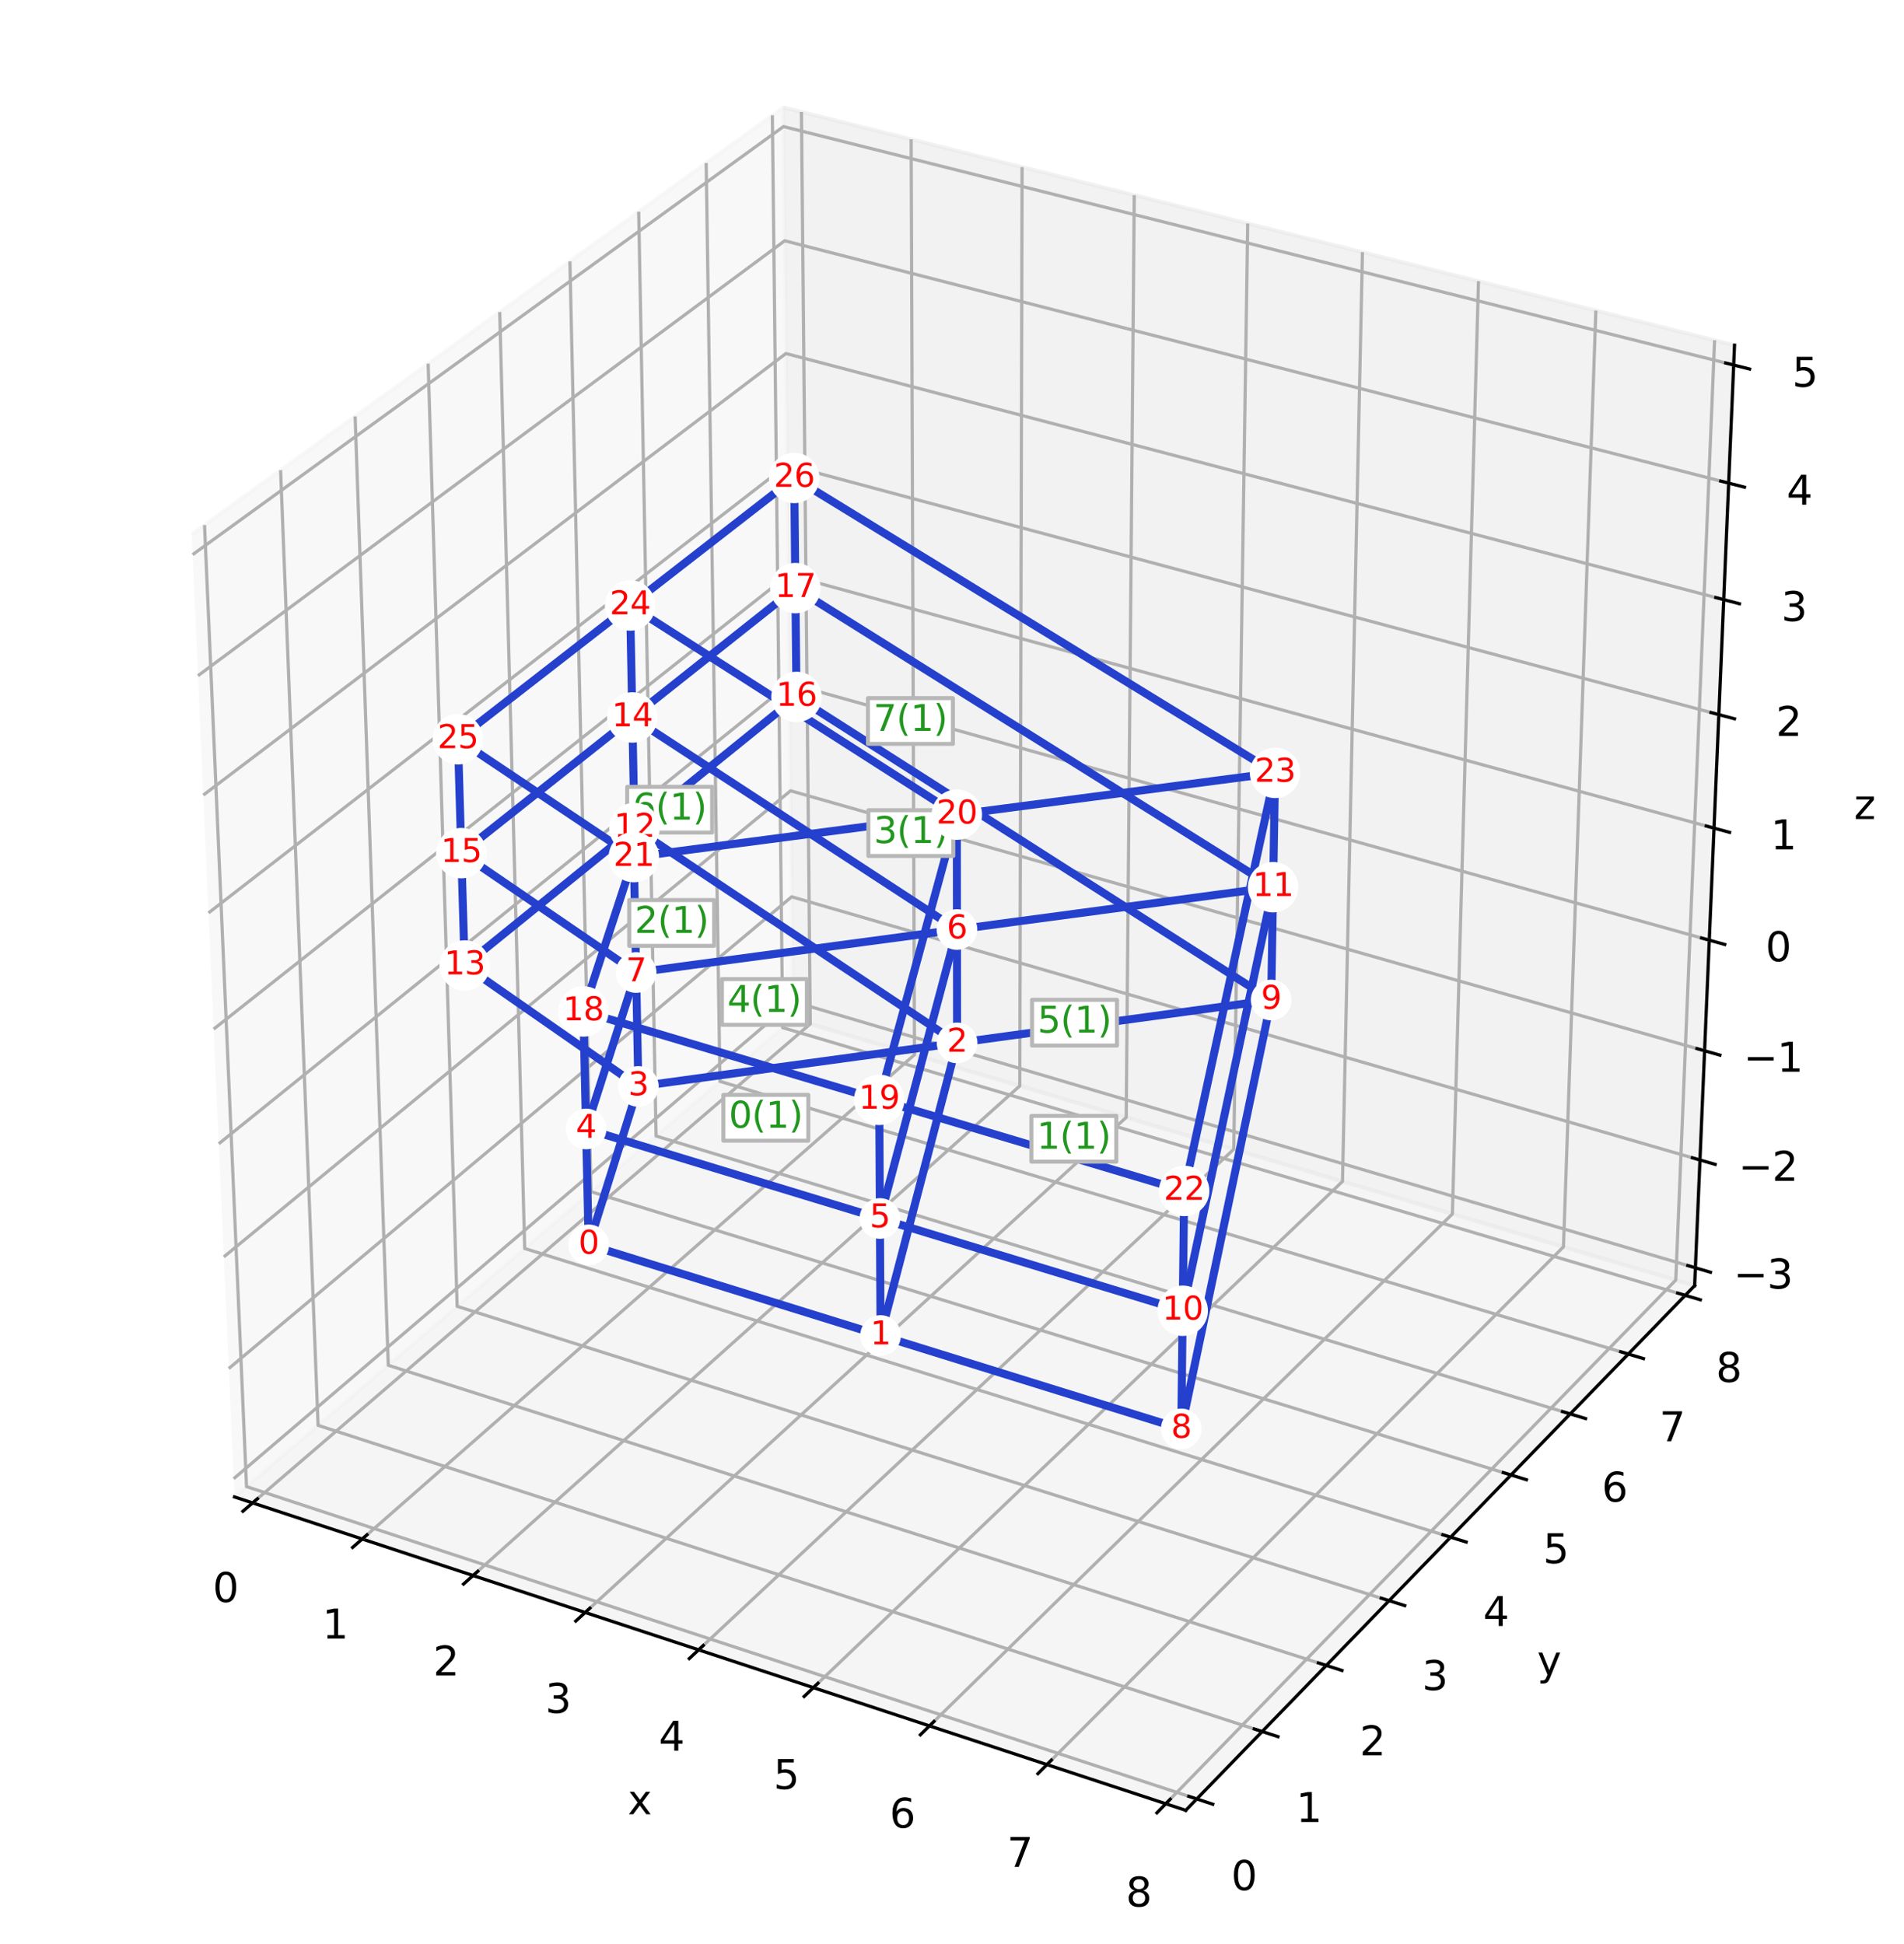 <?xml version="1.0" encoding="utf-8" standalone="no"?>
<!DOCTYPE svg PUBLIC "-//W3C//DTD SVG 1.1//EN"
  "http://www.w3.org/Graphics/SVG/1.1/DTD/svg11.dtd">
<svg xmlns:xlink="http://www.w3.org/1999/xlink" width="474.68pt" height="484.681pt" viewBox="0 0 474.68 484.681" xmlns="http://www.w3.org/2000/svg" version="1.1">
 <defs>
  <style type="text/css">*{stroke-linejoin: round; stroke-linecap: butt}</style>
 </defs>
 <g id="figure_1">
  <g id="patch_1">
   <path d="M 0 484.681 
L 474.68 484.681 
L 474.68 0 
L 0 0 
z
" style="fill: #ffffff"/>
  </g>
  <g id="patch_2">
   <path d="M 7.2 467.474 
L 467.474 467.474 
L 467.474 7.2 
L 7.2 7.2 
z
" style="fill: #ffffff"/>
  </g>
  <g id="pane3d_1">
   <g id="patch_3">
    <path d="M 58.453 373.267 
L 197.705 254.043 
L 195.273 26.779 
L 47.791 133.234 
" style="fill: #f2f2f2; opacity: 0.5; stroke: #f2f2f2; stroke-linejoin: miter"/>
   </g>
  </g>
  <g id="pane3d_2">
   <g id="patch_4">
    <path d="M 197.705 254.043 
L 422.482 320.58 
L 432.426 86.075 
L 195.273 26.779 
" style="fill: #e6e6e6; opacity: 0.5; stroke: #e6e6e6; stroke-linejoin: miter"/>
   </g>
  </g>
  <g id="pane3d_3">
   <g id="patch_5">
    <path d="M 58.453 373.267 
L 295.611 451.411 
L 422.482 320.58 
L 197.705 254.043 
" style="fill: #ececec; opacity: 0.5; stroke: #ececec; stroke-linejoin: miter"/>
   </g>
  </g>
  <g id="axis3d_1">
   <g id="line2d_1">
    <path d="M 58.453 373.267 
L 295.611 451.411 
" style="fill: none; stroke: #000000; stroke-width: 0.8; stroke-linecap: square"/>
   </g>
   <g id="text_1">
    <!-- x -->
    <g transform="translate(156.491 452.391)scale(0.1 -0.1)">
     <defs>
      <path id="DejaVuSans-78" d="M 3513 3500 
L 2247 1797 
L 3578 0 
L 2900 0 
L 1881 1375 
L 863 0 
L 184 0 
L 1544 1831 
L 300 3500 
L 978 3500 
L 1906 2253 
L 2834 3500 
L 3513 3500 
z
" transform="scale(0.016)"/>
     </defs>
     <use xlink:href="#DejaVuSans-78"/>
    </g>
   </g>
   <g id="Line3DCollection_1">
    <path d="M 62.977 374.758 
L 202.008 255.317 
L 199.803 27.911 
" style="fill: none; stroke: #b0b0b0; stroke-width: 0.8"/>
    <path d="M 90.3 383.761 
L 227.986 263.007 
L 227.155 34.75 
" style="fill: none; stroke: #b0b0b0; stroke-width: 0.8"/>
    <path d="M 117.935 392.867 
L 254.239 270.778 
L 254.813 41.666 
" style="fill: none; stroke: #b0b0b0; stroke-width: 0.8"/>
    <path d="M 145.889 402.077 
L 280.772 278.632 
L 282.78 48.659 
" style="fill: none; stroke: #b0b0b0; stroke-width: 0.8"/>
    <path d="M 174.168 411.395 
L 307.588 286.57 
L 311.063 55.73 
" style="fill: none; stroke: #b0b0b0; stroke-width: 0.8"/>
    <path d="M 202.776 420.822 
L 334.693 294.593 
L 339.667 62.882 
" style="fill: none; stroke: #b0b0b0; stroke-width: 0.8"/>
    <path d="M 231.72 430.358 
L 362.091 302.703 
L 368.597 70.116 
" style="fill: none; stroke: #b0b0b0; stroke-width: 0.8"/>
    <path d="M 261.005 440.008 
L 389.787 310.902 
L 397.859 77.433 
" style="fill: none; stroke: #b0b0b0; stroke-width: 0.8"/>
    <path d="M 290.637 449.772 
L 417.786 319.19 
L 427.459 84.834 
" style="fill: none; stroke: #b0b0b0; stroke-width: 0.8"/>
   </g>
   <g id="xtick_1">
    <g id="line2d_2">
     <path d="M 64.179 373.725 
L 60.567 376.828 
" style="fill: none; stroke: #000000; stroke-width: 0.8; stroke-linecap: square"/>
    </g>
    <g id="text_2">
     <!-- 0 -->
     <g transform="translate(53.044 399.471)scale(0.1 -0.1)">
      <defs>
       <path id="DejaVuSans-30" d="M 2034 4250 
Q 1547 4250 1301 3770 
Q 1056 3291 1056 2328 
Q 1056 1369 1301 889 
Q 1547 409 2034 409 
Q 2525 409 2770 889 
Q 3016 1369 3016 2328 
Q 3016 3291 2770 3770 
Q 2525 4250 2034 4250 
z
M 2034 4750 
Q 2819 4750 3233 4129 
Q 3647 3509 3647 2328 
Q 3647 1150 3233 529 
Q 2819 -91 2034 -91 
Q 1250 -91 836 529 
Q 422 1150 422 2328 
Q 422 3509 836 4129 
Q 1250 4750 2034 4750 
z
" transform="scale(0.016)"/>
      </defs>
      <use xlink:href="#DejaVuSans-30"/>
     </g>
    </g>
   </g>
   <g id="xtick_2">
    <g id="line2d_3">
     <path d="M 91.491 382.716 
L 87.912 385.854 
" style="fill: none; stroke: #000000; stroke-width: 0.8; stroke-linecap: square"/>
    </g>
    <g id="text_3">
     <!-- 1 -->
     <g transform="translate(80.364 408.583)scale(0.1 -0.1)">
      <defs>
       <path id="DejaVuSans-31" d="M 794 531 
L 1825 531 
L 1825 4091 
L 703 3866 
L 703 4441 
L 1819 4666 
L 2450 4666 
L 2450 531 
L 3481 531 
L 3481 0 
L 794 0 
L 794 531 
z
" transform="scale(0.016)"/>
      </defs>
      <use xlink:href="#DejaVuSans-31"/>
     </g>
    </g>
   </g>
   <g id="xtick_3">
    <g id="line2d_4">
     <path d="M 119.115 391.81 
L 115.571 394.984 
" style="fill: none; stroke: #000000; stroke-width: 0.8; stroke-linecap: square"/>
    </g>
    <g id="text_4">
     <!-- 2 -->
     <g transform="translate(107.998 417.8)scale(0.1 -0.1)">
      <defs>
       <path id="DejaVuSans-32" d="M 1228 531 
L 3431 531 
L 3431 0 
L 469 0 
L 469 531 
Q 828 903 1448 1529 
Q 2069 2156 2228 2338 
Q 2531 2678 2651 2914 
Q 2772 3150 2772 3378 
Q 2772 3750 2511 3984 
Q 2250 4219 1831 4219 
Q 1534 4219 1204 4116 
Q 875 4013 500 3803 
L 500 4441 
Q 881 4594 1212 4672 
Q 1544 4750 1819 4750 
Q 2544 4750 2975 4387 
Q 3406 4025 3406 3419 
Q 3406 3131 3298 2873 
Q 3191 2616 2906 2266 
Q 2828 2175 2409 1742 
Q 1991 1309 1228 531 
z
" transform="scale(0.016)"/>
      </defs>
      <use xlink:href="#DejaVuSans-32"/>
     </g>
    </g>
   </g>
   <g id="xtick_4">
    <g id="line2d_5">
     <path d="M 147.058 401.008 
L 143.549 404.22 
" style="fill: none; stroke: #000000; stroke-width: 0.8; stroke-linecap: square"/>
    </g>
    <g id="text_5">
     <!-- 3 -->
     <g transform="translate(135.95 427.123)scale(0.1 -0.1)">
      <defs>
       <path id="DejaVuSans-33" d="M 2597 2516 
Q 3050 2419 3304 2112 
Q 3559 1806 3559 1356 
Q 3559 666 3084 287 
Q 2609 -91 1734 -91 
Q 1441 -91 1130 -33 
Q 819 25 488 141 
L 488 750 
Q 750 597 1062 519 
Q 1375 441 1716 441 
Q 2309 441 2620 675 
Q 2931 909 2931 1356 
Q 2931 1769 2642 2001 
Q 2353 2234 1838 2234 
L 1294 2234 
L 1294 2753 
L 1863 2753 
Q 2328 2753 2575 2939 
Q 2822 3125 2822 3475 
Q 2822 3834 2567 4026 
Q 2313 4219 1838 4219 
Q 1578 4219 1281 4162 
Q 984 4106 628 3988 
L 628 4550 
Q 988 4650 1302 4700 
Q 1616 4750 1894 4750 
Q 2613 4750 3031 4423 
Q 3450 4097 3450 3541 
Q 3450 3153 3228 2886 
Q 3006 2619 2597 2516 
z
" transform="scale(0.016)"/>
      </defs>
      <use xlink:href="#DejaVuSans-33"/>
     </g>
    </g>
   </g>
   <g id="xtick_5">
    <g id="line2d_6">
     <path d="M 175.324 410.314 
L 171.851 413.562 
" style="fill: none; stroke: #000000; stroke-width: 0.8; stroke-linecap: square"/>
    </g>
    <g id="text_6">
     <!-- 4 -->
     <g transform="translate(164.227 436.555)scale(0.1 -0.1)">
      <defs>
       <path id="DejaVuSans-34" d="M 2419 4116 
L 825 1625 
L 2419 1625 
L 2419 4116 
z
M 2253 4666 
L 3047 4666 
L 3047 1625 
L 3713 1625 
L 3713 1100 
L 3047 1100 
L 3047 0 
L 2419 0 
L 2419 1100 
L 313 1100 
L 313 1709 
L 2253 4666 
z
" transform="scale(0.016)"/>
      </defs>
      <use xlink:href="#DejaVuSans-34"/>
     </g>
    </g>
   </g>
   <g id="xtick_6">
    <g id="line2d_7">
     <path d="M 203.919 419.727 
L 200.485 423.014 
" style="fill: none; stroke: #000000; stroke-width: 0.8; stroke-linecap: square"/>
    </g>
    <g id="text_7">
     <!-- 5 -->
     <g transform="translate(192.834 446.096)scale(0.1 -0.1)">
      <defs>
       <path id="DejaVuSans-35" d="M 691 4666 
L 3169 4666 
L 3169 4134 
L 1269 4134 
L 1269 2991 
Q 1406 3038 1543 3061 
Q 1681 3084 1819 3084 
Q 2600 3084 3056 2656 
Q 3513 2228 3513 1497 
Q 3513 744 3044 326 
Q 2575 -91 1722 -91 
Q 1428 -91 1123 -41 
Q 819 9 494 109 
L 494 744 
Q 775 591 1075 516 
Q 1375 441 1709 441 
Q 2250 441 2565 725 
Q 2881 1009 2881 1497 
Q 2881 1984 2565 2268 
Q 2250 2553 1709 2553 
Q 1456 2553 1204 2497 
Q 953 2441 691 2322 
L 691 4666 
z
" transform="scale(0.016)"/>
      </defs>
      <use xlink:href="#DejaVuSans-35"/>
     </g>
    </g>
   </g>
   <g id="xtick_7">
    <g id="line2d_8">
     <path d="M 232.85 429.252 
L 229.454 432.577 
" style="fill: none; stroke: #000000; stroke-width: 0.8; stroke-linecap: square"/>
    </g>
    <g id="text_8">
     <!-- 6 -->
     <g transform="translate(221.778 455.75)scale(0.1 -0.1)">
      <defs>
       <path id="DejaVuSans-36" d="M 2113 2584 
Q 1688 2584 1439 2293 
Q 1191 2003 1191 1497 
Q 1191 994 1439 701 
Q 1688 409 2113 409 
Q 2538 409 2786 701 
Q 3034 994 3034 1497 
Q 3034 2003 2786 2293 
Q 2538 2584 2113 2584 
z
M 3366 4563 
L 3366 3988 
Q 3128 4100 2886 4159 
Q 2644 4219 2406 4219 
Q 1781 4219 1451 3797 
Q 1122 3375 1075 2522 
Q 1259 2794 1537 2939 
Q 1816 3084 2150 3084 
Q 2853 3084 3261 2657 
Q 3669 2231 3669 1497 
Q 3669 778 3244 343 
Q 2819 -91 2113 -91 
Q 1303 -91 875 529 
Q 447 1150 447 2328 
Q 447 3434 972 4092 
Q 1497 4750 2381 4750 
Q 2619 4750 2861 4703 
Q 3103 4656 3366 4563 
z
" transform="scale(0.016)"/>
      </defs>
      <use xlink:href="#DejaVuSans-36"/>
     </g>
    </g>
   </g>
   <g id="xtick_8">
    <g id="line2d_9">
     <path d="M 262.122 438.888 
L 258.766 442.253 
" style="fill: none; stroke: #000000; stroke-width: 0.8; stroke-linecap: square"/>
    </g>
    <g id="text_9">
     <!-- 7 -->
     <g transform="translate(251.063 465.518)scale(0.1 -0.1)">
      <defs>
       <path id="DejaVuSans-37" d="M 525 4666 
L 3525 4666 
L 3525 4397 
L 1831 0 
L 1172 0 
L 2766 4134 
L 525 4134 
L 525 4666 
z
" transform="scale(0.016)"/>
      </defs>
      <use xlink:href="#DejaVuSans-37"/>
     </g>
    </g>
   </g>
   <g id="xtick_9">
    <g id="line2d_10">
     <path d="M 291.741 448.639 
L 288.426 452.043 
" style="fill: none; stroke: #000000; stroke-width: 0.8; stroke-linecap: square"/>
    </g>
    <g id="text_10">
     <!-- 8 -->
     <g transform="translate(280.696 475.402)scale(0.1 -0.1)">
      <defs>
       <path id="DejaVuSans-38" d="M 2034 2216 
Q 1584 2216 1326 1975 
Q 1069 1734 1069 1313 
Q 1069 891 1326 650 
Q 1584 409 2034 409 
Q 2484 409 2743 651 
Q 3003 894 3003 1313 
Q 3003 1734 2745 1975 
Q 2488 2216 2034 2216 
z
M 1403 2484 
Q 997 2584 770 2862 
Q 544 3141 544 3541 
Q 544 4100 942 4425 
Q 1341 4750 2034 4750 
Q 2731 4750 3128 4425 
Q 3525 4100 3525 3541 
Q 3525 3141 3298 2862 
Q 3072 2584 2669 2484 
Q 3125 2378 3379 2068 
Q 3634 1759 3634 1313 
Q 3634 634 3220 271 
Q 2806 -91 2034 -91 
Q 1263 -91 848 271 
Q 434 634 434 1313 
Q 434 1759 690 2068 
Q 947 2378 1403 2484 
z
M 1172 3481 
Q 1172 3119 1398 2916 
Q 1625 2713 2034 2713 
Q 2441 2713 2670 2916 
Q 2900 3119 2900 3481 
Q 2900 3844 2670 4047 
Q 2441 4250 2034 4250 
Q 1625 4250 1398 4047 
Q 1172 3844 1172 3481 
z
" transform="scale(0.016)"/>
      </defs>
      <use xlink:href="#DejaVuSans-38"/>
     </g>
    </g>
   </g>
  </g>
  <g id="axis3d_2">
   <g id="line2d_11">
    <path d="M 422.482 320.58 
L 295.611 451.411 
" style="fill: none; stroke: #000000; stroke-width: 0.8; stroke-linecap: square"/>
   </g>
   <g id="text_11">
    <!-- y -->
    <g transform="translate(383.217 417.667)scale(0.1 -0.1)">
     <defs>
      <path id="DejaVuSans-79" d="M 2059 -325 
Q 1816 -950 1584 -1140 
Q 1353 -1331 966 -1331 
L 506 -1331 
L 506 -850 
L 844 -850 
Q 1081 -850 1212 -737 
Q 1344 -625 1503 -206 
L 1606 56 
L 191 3500 
L 800 3500 
L 1894 763 
L 2988 3500 
L 3597 3500 
L 2059 -325 
z
" transform="scale(0.016)"/>
     </defs>
     <use xlink:href="#DejaVuSans-79"/>
    </g>
   </g>
   <g id="Line3DCollection_2">
    <path d="M 50.99 130.925 
L 61.461 370.692 
L 298.361 448.574 
" style="fill: none; stroke: #b0b0b0; stroke-width: 0.8"/>
    <path d="M 69.954 117.236 
L 79.303 355.416 
L 314.667 431.76 
" style="fill: none; stroke: #b0b0b0; stroke-width: 0.8"/>
    <path d="M 88.534 103.825 
L 96.802 340.434 
L 330.644 415.283 
" style="fill: none; stroke: #b0b0b0; stroke-width: 0.8"/>
    <path d="M 106.741 90.683 
L 113.968 325.736 
L 346.304 399.135 
" style="fill: none; stroke: #b0b0b0; stroke-width: 0.8"/>
    <path d="M 124.586 77.802 
L 130.811 311.316 
L 361.654 383.306 
" style="fill: none; stroke: #b0b0b0; stroke-width: 0.8"/>
    <path d="M 142.08 65.175 
L 147.34 297.164 
L 376.705 367.786 
" style="fill: none; stroke: #b0b0b0; stroke-width: 0.8"/>
    <path d="M 159.232 52.794 
L 163.563 283.274 
L 391.464 352.566 
" style="fill: none; stroke: #b0b0b0; stroke-width: 0.8"/>
    <path d="M 176.054 40.652 
L 179.489 269.639 
L 405.94 337.638 
" style="fill: none; stroke: #b0b0b0; stroke-width: 0.8"/>
    <path d="M 192.554 28.742 
L 195.126 256.251 
L 420.142 322.994 
" style="fill: none; stroke: #b0b0b0; stroke-width: 0.8"/>
   </g>
   <g id="xtick_10">
    <g id="line2d_12">
     <path d="M 296.373 447.921 
L 302.342 449.883 
" style="fill: none; stroke: #000000; stroke-width: 0.8; stroke-linecap: square"/>
    </g>
    <g id="text_12">
     <!-- 0 -->
     <g transform="translate(306.951 471.289)scale(0.1 -0.1)">
      <use xlink:href="#DejaVuSans-30"/>
     </g>
    </g>
   </g>
   <g id="xtick_11">
    <g id="line2d_13">
     <path d="M 312.693 431.119 
L 318.62 433.042 
" style="fill: none; stroke: #000000; stroke-width: 0.8; stroke-linecap: square"/>
    </g>
    <g id="text_13">
     <!-- 1 -->
     <g transform="translate(323.132 454.327)scale(0.1 -0.1)">
      <use xlink:href="#DejaVuSans-31"/>
     </g>
    </g>
   </g>
   <g id="xtick_12">
    <g id="line2d_14">
     <path d="M 328.684 414.656 
L 334.57 416.54 
" style="fill: none; stroke: #000000; stroke-width: 0.8; stroke-linecap: square"/>
    </g>
    <g id="text_14">
     <!-- 2 -->
     <g transform="translate(338.986 437.706)scale(0.1 -0.1)">
      <use xlink:href="#DejaVuSans-32"/>
     </g>
    </g>
   </g>
   <g id="xtick_13">
    <g id="line2d_15">
     <path d="M 344.357 398.52 
L 350.202 400.367 
" style="fill: none; stroke: #000000; stroke-width: 0.8; stroke-linecap: square"/>
    </g>
    <g id="text_15">
     <!-- 3 -->
     <g transform="translate(354.525 421.416)scale(0.1 -0.1)">
      <use xlink:href="#DejaVuSans-33"/>
     </g>
    </g>
   </g>
   <g id="xtick_14">
    <g id="line2d_16">
     <path d="M 359.721 382.703 
L 365.526 384.514 
" style="fill: none; stroke: #000000; stroke-width: 0.8; stroke-linecap: square"/>
    </g>
    <g id="text_16">
     <!-- 4 -->
     <g transform="translate(369.758 405.447)scale(0.1 -0.1)">
      <use xlink:href="#DejaVuSans-34"/>
     </g>
    </g>
   </g>
   <g id="xtick_15">
    <g id="line2d_17">
     <path d="M 374.784 367.195 
L 380.55 368.97 
" style="fill: none; stroke: #000000; stroke-width: 0.8; stroke-linecap: square"/>
    </g>
    <g id="text_17">
     <!-- 5 -->
     <g transform="translate(384.693 389.791)scale(0.1 -0.1)">
      <use xlink:href="#DejaVuSans-35"/>
     </g>
    </g>
   </g>
   <g id="xtick_16">
    <g id="line2d_18">
     <path d="M 389.556 351.986 
L 395.283 353.727 
" style="fill: none; stroke: #000000; stroke-width: 0.8; stroke-linecap: square"/>
    </g>
    <g id="text_18">
     <!-- 6 -->
     <g transform="translate(399.339 374.437)scale(0.1 -0.1)">
      <use xlink:href="#DejaVuSans-36"/>
     </g>
    </g>
   </g>
   <g id="xtick_17">
    <g id="line2d_19">
     <path d="M 404.046 337.069 
L 409.733 338.777 
" style="fill: none; stroke: #000000; stroke-width: 0.8; stroke-linecap: square"/>
    </g>
    <g id="text_19">
     <!-- 7 -->
     <g transform="translate(413.704 359.377)scale(0.1 -0.1)">
      <use xlink:href="#DejaVuSans-37"/>
     </g>
    </g>
   </g>
   <g id="xtick_18">
    <g id="line2d_20">
     <path d="M 418.26 322.435 
L 423.909 324.111 
" style="fill: none; stroke: #000000; stroke-width: 0.8; stroke-linecap: square"/>
    </g>
    <g id="text_20">
     <!-- 8 -->
     <g transform="translate(427.797 344.603)scale(0.1 -0.1)">
      <use xlink:href="#DejaVuSans-38"/>
     </g>
    </g>
   </g>
  </g>
  <g id="axis3d_3">
   <g id="line2d_21">
    <path d="M 422.482 320.58 
L 432.426 86.075 
" style="fill: none; stroke: #000000; stroke-width: 0.8; stroke-linecap: square"/>
   </g>
   <g id="text_21">
    <!-- z -->
    <g transform="translate(462.232 204.228)scale(0.1 -0.1)">
     <defs>
      <path id="DejaVuSans-7a" d="M 353 3500 
L 3084 3500 
L 3084 2975 
L 922 459 
L 3084 459 
L 3084 0 
L 275 0 
L 275 525 
L 2438 3041 
L 353 3041 
L 353 3500 
z
" transform="scale(0.016)"/>
     </defs>
     <use xlink:href="#DejaVuSans-7a"/>
    </g>
   </g>
   <g id="Line3DCollection_3">
    <path d="M 422.671 316.132 
L 197.658 249.722 
L 58.251 368.723 
" style="fill: none; stroke: #b0b0b0; stroke-width: 0.8"/>
    <path d="M 423.811 289.247 
L 197.379 223.614 
L 57.031 341.249 
" style="fill: none; stroke: #b0b0b0; stroke-width: 0.8"/>
    <path d="M 424.966 262.017 
L 197.096 197.185 
L 55.794 313.41 
" style="fill: none; stroke: #b0b0b0; stroke-width: 0.8"/>
    <path d="M 426.135 234.436 
L 196.81 170.431 
L 54.541 285.2 
" style="fill: none; stroke: #b0b0b0; stroke-width: 0.8"/>
    <path d="M 427.32 206.498 
L 196.52 143.346 
L 53.271 256.61 
" style="fill: none; stroke: #b0b0b0; stroke-width: 0.8"/>
    <path d="M 428.52 178.194 
L 196.227 115.922 
L 51.984 227.634 
" style="fill: none; stroke: #b0b0b0; stroke-width: 0.8"/>
    <path d="M 429.736 149.518 
L 195.93 88.154 
L 50.68 198.264 
" style="fill: none; stroke: #b0b0b0; stroke-width: 0.8"/>
    <path d="M 430.968 120.463 
L 195.629 60.036 
L 49.357 168.49 
" style="fill: none; stroke: #b0b0b0; stroke-width: 0.8"/>
    <path d="M 432.216 91.021 
L 195.325 31.56 
L 48.016 138.305 
" style="fill: none; stroke: #b0b0b0; stroke-width: 0.8"/>
   </g>
   <g id="xtick_19">
    <g id="line2d_22">
     <path d="M 420.789 315.577 
L 426.438 317.244 
" style="fill: none; stroke: #000000; stroke-width: 0.8; stroke-linecap: square"/>
    </g>
    <g id="text_22">
     <!-- −3 -->
     <g transform="translate(432.17 321.296)scale(0.1 -0.1)">
      <defs>
       <path id="DejaVuSans-2212" d="M 678 2272 
L 4684 2272 
L 4684 1741 
L 678 1741 
L 678 2272 
z
" transform="scale(0.016)"/>
      </defs>
      <use xlink:href="#DejaVuSans-2212"/>
      <use xlink:href="#DejaVuSans-33" x="83.789"/>
     </g>
    </g>
   </g>
   <g id="xtick_20">
    <g id="line2d_23">
     <path d="M 421.917 288.698 
L 427.603 290.346 
" style="fill: none; stroke: #000000; stroke-width: 0.8; stroke-linecap: square"/>
    </g>
    <g id="text_23">
     <!-- −2 -->
     <g transform="translate(433.416 294.438)scale(0.1 -0.1)">
      <use xlink:href="#DejaVuSans-2212"/>
      <use xlink:href="#DejaVuSans-32" x="83.789"/>
     </g>
    </g>
   </g>
   <g id="xtick_21">
    <g id="line2d_24">
     <path d="M 423.059 261.475 
L 428.783 263.103 
" style="fill: none; stroke: #000000; stroke-width: 0.8; stroke-linecap: square"/>
    </g>
    <g id="text_24">
     <!-- −1 -->
     <g transform="translate(434.677 267.237)scale(0.1 -0.1)">
      <use xlink:href="#DejaVuSans-2212"/>
      <use xlink:href="#DejaVuSans-31" x="83.789"/>
     </g>
    </g>
   </g>
   <g id="xtick_22">
    <g id="line2d_25">
     <path d="M 424.216 233.901 
L 429.978 235.509 
" style="fill: none; stroke: #000000; stroke-width: 0.8; stroke-linecap: square"/>
    </g>
    <g id="text_25">
     <!-- 0 -->
     <g transform="translate(440.144 239.686)scale(0.1 -0.1)">
      <use xlink:href="#DejaVuSans-30"/>
     </g>
    </g>
   </g>
   <g id="xtick_23">
    <g id="line2d_26">
     <path d="M 425.387 205.969 
L 431.188 207.556 
" style="fill: none; stroke: #000000; stroke-width: 0.8; stroke-linecap: square"/>
    </g>
    <g id="text_26">
     <!-- 1 -->
     <g transform="translate(441.438 211.778)scale(0.1 -0.1)">
      <use xlink:href="#DejaVuSans-31"/>
     </g>
    </g>
   </g>
   <g id="xtick_24">
    <g id="line2d_27">
     <path d="M 426.575 177.672 
L 432.415 179.238 
" style="fill: none; stroke: #000000; stroke-width: 0.8; stroke-linecap: square"/>
    </g>
    <g id="text_27">
     <!-- 2 -->
     <g transform="translate(442.749 183.506)scale(0.1 -0.1)">
      <use xlink:href="#DejaVuSans-32"/>
     </g>
    </g>
   </g>
   <g id="xtick_25">
    <g id="line2d_28">
     <path d="M 427.777 149.004 
L 433.657 150.547 
" style="fill: none; stroke: #000000; stroke-width: 0.8; stroke-linecap: square"/>
    </g>
    <g id="text_28">
     <!-- 3 -->
     <g transform="translate(444.078 154.863)scale(0.1 -0.1)">
      <use xlink:href="#DejaVuSans-33"/>
     </g>
    </g>
   </g>
   <g id="xtick_26">
    <g id="line2d_29">
     <path d="M 428.996 119.957 
L 434.916 121.477 
" style="fill: none; stroke: #000000; stroke-width: 0.8; stroke-linecap: square"/>
    </g>
    <g id="text_29">
     <!-- 4 -->
     <g transform="translate(445.423 125.842)scale(0.1 -0.1)">
      <use xlink:href="#DejaVuSans-34"/>
     </g>
    </g>
   </g>
   <g id="xtick_27">
    <g id="line2d_30">
     <path d="M 430.231 90.522 
L 436.192 92.019 
" style="fill: none; stroke: #000000; stroke-width: 0.8; stroke-linecap: square"/>
    </g>
    <g id="text_30">
     <!-- 5 -->
     <g transform="translate(446.787 96.434)scale(0.1 -0.1)">
      <use xlink:href="#DejaVuSans-35"/>
     </g>
    </g>
   </g>
  </g>
  <g id="axes_1">
   <g id="line2d_31">
    <path d="M 219.366 303.835 
L 219.532 333.016 
" clip-path="url(#pa935c8c7e0)" style="fill: none; stroke: #2440cd; stroke-width: 2; stroke-linecap: square"/>
   </g>
   <g id="line2d_32">
    <path d="M 219.197 274.246 
L 219.366 303.835 
" clip-path="url(#pa935c8c7e0)" style="fill: none; stroke: #2440cd; stroke-width: 2; stroke-linecap: square"/>
   </g>
   <g id="line2d_33">
    <path d="M 198.291 146.65 
L 198.571 173.781 
" clip-path="url(#pa935c8c7e0)" style="fill: none; stroke: #2440cd; stroke-width: 2; stroke-linecap: square"/>
   </g>
   <g id="line2d_34">
    <path d="M 198.008 119.18 
L 198.291 146.65 
" clip-path="url(#pa935c8c7e0)" style="fill: none; stroke: #2440cd; stroke-width: 2; stroke-linecap: square"/>
   </g>
   <g id="line2d_35">
    <path d="M 219.532 333.016 
L 238.61 260.054 
" clip-path="url(#pa935c8c7e0)" style="fill: none; stroke: #2440cd; stroke-width: 2; stroke-linecap: square"/>
   </g>
   <g id="line2d_36">
    <path d="M 219.366 303.835 
L 238.578 231.784 
" clip-path="url(#pa935c8c7e0)" style="fill: none; stroke: #2440cd; stroke-width: 2; stroke-linecap: square"/>
   </g>
   <g id="line2d_37">
    <path d="M 219.532 333.016 
L 294.497 356.304 
" clip-path="url(#pa935c8c7e0)" style="fill: none; stroke: #2440cd; stroke-width: 2; stroke-linecap: square"/>
   </g>
   <g id="line2d_38">
    <path d="M 158.186 206.473 
L 115.84 240.752 
" clip-path="url(#pa935c8c7e0)" style="fill: none; stroke: #2440cd; stroke-width: 2; stroke-linecap: square"/>
   </g>
   <g id="line2d_39">
    <path d="M 316.911 249.357 
L 238.61 260.054 
" clip-path="url(#pa935c8c7e0)" style="fill: none; stroke: #2440cd; stroke-width: 2; stroke-linecap: square"/>
   </g>
   <g id="line2d_40">
    <path d="M 238.61 260.054 
L 158.186 206.473 
" clip-path="url(#pa935c8c7e0)" style="fill: none; stroke: #2440cd; stroke-width: 2; stroke-linecap: square"/>
   </g>
   <g id="line2d_41">
    <path d="M 159.15 270.909 
L 146.77 310.412 
" clip-path="url(#pa935c8c7e0)" style="fill: none; stroke: #2440cd; stroke-width: 2; stroke-linecap: square"/>
   </g>
   <g id="line2d_42">
    <path d="M 238.578 231.784 
L 157.643 178.902 
" clip-path="url(#pa935c8c7e0)" style="fill: none; stroke: #2440cd; stroke-width: 2; stroke-linecap: square"/>
   </g>
   <g id="line2d_43">
    <path d="M 238.545 203.138 
L 238.578 231.784 
" clip-path="url(#pa935c8c7e0)" style="fill: none; stroke: #2440cd; stroke-width: 2; stroke-linecap: square"/>
   </g>
   <g id="line2d_44">
    <path d="M 294.856 326.842 
L 294.497 356.304 
" clip-path="url(#pa935c8c7e0)" style="fill: none; stroke: #2440cd; stroke-width: 2; stroke-linecap: square"/>
   </g>
   <g id="line2d_45">
    <path d="M 219.197 274.246 
L 238.545 203.138 
" clip-path="url(#pa935c8c7e0)" style="fill: none; stroke: #2440cd; stroke-width: 2; stroke-linecap: square"/>
   </g>
   <g id="line2d_46">
    <path d="M 295.22 296.962 
L 294.856 326.842 
" clip-path="url(#pa935c8c7e0)" style="fill: none; stroke: #2440cd; stroke-width: 2; stroke-linecap: square"/>
   </g>
   <g id="line2d_47">
    <path d="M 146.109 281.508 
L 145.439 252.207 
" clip-path="url(#pa935c8c7e0)" style="fill: none; stroke: #2440cd; stroke-width: 2; stroke-linecap: square"/>
   </g>
   <g id="line2d_48">
    <path d="M 317.879 192.721 
L 238.545 203.138 
" clip-path="url(#pa935c8c7e0)" style="fill: none; stroke: #2440cd; stroke-width: 2; stroke-linecap: square"/>
   </g>
   <g id="line2d_49">
    <path d="M 158.588 242.501 
L 158.019 213.712 
" clip-path="url(#pa935c8c7e0)" style="fill: none; stroke: #2440cd; stroke-width: 2; stroke-linecap: square"/>
   </g>
   <g id="line2d_50">
    <path d="M 157.093 150.979 
L 157.643 178.902 
" clip-path="url(#pa935c8c7e0)" style="fill: none; stroke: #2440cd; stroke-width: 2; stroke-linecap: square"/>
   </g>
   <g id="line2d_51">
    <path d="M 114.165 184.342 
L 158.019 213.712 
" clip-path="url(#pa935c8c7e0)" style="fill: none; stroke: #2440cd; stroke-width: 2; stroke-linecap: square"/>
   </g>
   <g id="line2d_52">
    <path d="M 295.22 296.962 
L 317.879 192.721 
" clip-path="url(#pa935c8c7e0)" style="fill: none; stroke: #2440cd; stroke-width: 2; stroke-linecap: square"/>
   </g>
   <g id="line2d_53">
    <path d="M 198.291 146.65 
L 317.392 221.225 
" clip-path="url(#pa935c8c7e0)" style="fill: none; stroke: #2440cd; stroke-width: 2; stroke-linecap: square"/>
   </g>
   <g id="line2d_54">
    <path d="M 317.392 221.225 
L 238.578 231.784 
" clip-path="url(#pa935c8c7e0)" style="fill: none; stroke: #2440cd; stroke-width: 2; stroke-linecap: square"/>
   </g>
   <g id="line2d_55">
    <path d="M 294.497 356.304 
L 316.911 249.357 
" clip-path="url(#pa935c8c7e0)" style="fill: none; stroke: #2440cd; stroke-width: 2; stroke-linecap: square"/>
   </g>
   <g id="line2d_56">
    <path d="M 157.093 150.979 
L 114.165 184.342 
" clip-path="url(#pa935c8c7e0)" style="fill: none; stroke: #2440cd; stroke-width: 2; stroke-linecap: square"/>
   </g>
   <g id="line2d_57">
    <path d="M 157.643 178.902 
L 158.186 206.473 
" clip-path="url(#pa935c8c7e0)" style="fill: none; stroke: #2440cd; stroke-width: 2; stroke-linecap: square"/>
   </g>
   <g id="line2d_58">
    <path d="M 198.008 119.18 
L 157.093 150.979 
" clip-path="url(#pa935c8c7e0)" style="fill: none; stroke: #2440cd; stroke-width: 2; stroke-linecap: square"/>
   </g>
   <g id="line2d_59">
    <path d="M 115.84 240.752 
L 115.008 212.731 
" clip-path="url(#pa935c8c7e0)" style="fill: none; stroke: #2440cd; stroke-width: 2; stroke-linecap: square"/>
   </g>
   <g id="line2d_60">
    <path d="M 316.911 249.357 
L 198.571 173.781 
" clip-path="url(#pa935c8c7e0)" style="fill: none; stroke: #2440cd; stroke-width: 2; stroke-linecap: square"/>
   </g>
   <g id="line2d_61">
    <path d="M 219.197 274.246 
L 295.22 296.962 
" clip-path="url(#pa935c8c7e0)" style="fill: none; stroke: #2440cd; stroke-width: 2; stroke-linecap: square"/>
   </g>
   <g id="line2d_62">
    <path d="M 159.15 270.909 
L 158.588 242.501 
" clip-path="url(#pa935c8c7e0)" style="fill: none; stroke: #2440cd; stroke-width: 2; stroke-linecap: square"/>
   </g>
   <g id="line2d_63">
    <path d="M 146.109 281.508 
L 219.366 303.835 
" clip-path="url(#pa935c8c7e0)" style="fill: none; stroke: #2440cd; stroke-width: 2; stroke-linecap: square"/>
   </g>
   <g id="line2d_64">
    <path d="M 115.008 212.731 
L 157.643 178.902 
" clip-path="url(#pa935c8c7e0)" style="fill: none; stroke: #2440cd; stroke-width: 2; stroke-linecap: square"/>
   </g>
   <g id="line2d_65">
    <path d="M 157.643 178.902 
L 198.291 146.65 
" clip-path="url(#pa935c8c7e0)" style="fill: none; stroke: #2440cd; stroke-width: 2; stroke-linecap: square"/>
   </g>
   <g id="line2d_66">
    <path d="M 145.439 252.207 
L 219.197 274.246 
" clip-path="url(#pa935c8c7e0)" style="fill: none; stroke: #2440cd; stroke-width: 2; stroke-linecap: square"/>
   </g>
   <g id="line2d_67">
    <path d="M 115.008 212.731 
L 158.588 242.501 
" clip-path="url(#pa935c8c7e0)" style="fill: none; stroke: #2440cd; stroke-width: 2; stroke-linecap: square"/>
   </g>
   <g id="line2d_68">
    <path d="M 158.019 213.712 
L 145.439 252.207 
" clip-path="url(#pa935c8c7e0)" style="fill: none; stroke: #2440cd; stroke-width: 2; stroke-linecap: square"/>
   </g>
   <g id="line2d_69">
    <path d="M 158.588 242.501 
L 146.109 281.508 
" clip-path="url(#pa935c8c7e0)" style="fill: none; stroke: #2440cd; stroke-width: 2; stroke-linecap: square"/>
   </g>
   <g id="line2d_70">
    <path d="M 238.578 231.784 
L 158.588 242.501 
" clip-path="url(#pa935c8c7e0)" style="fill: none; stroke: #2440cd; stroke-width: 2; stroke-linecap: square"/>
   </g>
   <g id="line2d_71">
    <path d="M 198.571 173.781 
L 158.186 206.473 
" clip-path="url(#pa935c8c7e0)" style="fill: none; stroke: #2440cd; stroke-width: 2; stroke-linecap: square"/>
   </g>
   <g id="line2d_72">
    <path d="M 238.545 203.138 
L 158.019 213.712 
" clip-path="url(#pa935c8c7e0)" style="fill: none; stroke: #2440cd; stroke-width: 2; stroke-linecap: square"/>
   </g>
   <g id="line2d_73">
    <path d="M 146.77 310.412 
L 146.109 281.508 
" clip-path="url(#pa935c8c7e0)" style="fill: none; stroke: #2440cd; stroke-width: 2; stroke-linecap: square"/>
   </g>
   <g id="line2d_74">
    <path d="M 219.366 303.835 
L 294.856 326.842 
" clip-path="url(#pa935c8c7e0)" style="fill: none; stroke: #2440cd; stroke-width: 2; stroke-linecap: square"/>
   </g>
   <g id="line2d_75">
    <path d="M 316.911 249.357 
L 317.392 221.225 
" clip-path="url(#pa935c8c7e0)" style="fill: none; stroke: #2440cd; stroke-width: 2; stroke-linecap: square"/>
   </g>
   <g id="line2d_76">
    <path d="M 115.84 240.752 
L 159.15 270.909 
" clip-path="url(#pa935c8c7e0)" style="fill: none; stroke: #2440cd; stroke-width: 2; stroke-linecap: square"/>
   </g>
   <g id="line2d_77">
    <path d="M 317.392 221.225 
L 317.879 192.721 
" clip-path="url(#pa935c8c7e0)" style="fill: none; stroke: #2440cd; stroke-width: 2; stroke-linecap: square"/>
   </g>
   <g id="line2d_78">
    <path d="M 238.61 260.054 
L 159.15 270.909 
" clip-path="url(#pa935c8c7e0)" style="fill: none; stroke: #2440cd; stroke-width: 2; stroke-linecap: square"/>
   </g>
   <g id="line2d_79">
    <path d="M 115.008 212.731 
L 114.165 184.342 
" clip-path="url(#pa935c8c7e0)" style="fill: none; stroke: #2440cd; stroke-width: 2; stroke-linecap: square"/>
   </g>
   <g id="line2d_80">
    <path d="M 146.77 310.412 
L 219.532 333.016 
" clip-path="url(#pa935c8c7e0)" style="fill: none; stroke: #2440cd; stroke-width: 2; stroke-linecap: square"/>
   </g>
   <g id="line2d_81">
    <path d="M 317.879 192.721 
L 198.008 119.18 
" clip-path="url(#pa935c8c7e0)" style="fill: none; stroke: #2440cd; stroke-width: 2; stroke-linecap: square"/>
   </g>
   <g id="line2d_82">
    <path d="M 238.545 203.138 
L 157.093 150.979 
" clip-path="url(#pa935c8c7e0)" style="fill: none; stroke: #2440cd; stroke-width: 2; stroke-linecap: square"/>
   </g>
   <g id="line2d_83">
    <path d="M 317.392 221.225 
L 294.856 326.842 
" clip-path="url(#pa935c8c7e0)" style="fill: none; stroke: #2440cd; stroke-width: 2; stroke-linecap: square"/>
   </g>
   <g id="line2d_84">
    <path d="M 238.578 231.784 
L 238.61 260.054 
" clip-path="url(#pa935c8c7e0)" style="fill: none; stroke: #2440cd; stroke-width: 2; stroke-linecap: square"/>
   </g>
   <g id="text_31">
    <g id="patch_6">
     <path d="M 180.342 284.429 
L 201.517 284.429 
L 201.517 273.019 
L 180.342 273.019 
z
" style="fill: #ffffff; stroke: #b7b7b7; stroke-linejoin: miter"/>
    </g>
    <!-- 0(1) -->
    <g style="fill: #22971f" transform="translate(181.692 281.208)scale(0.09 -0.09)">
     <defs>
      <path id="DejaVuSans-28" d="M 1984 4856 
Q 1566 4138 1362 3434 
Q 1159 2731 1159 2009 
Q 1159 1288 1364 580 
Q 1569 -128 1984 -844 
L 1484 -844 
Q 1016 -109 783 600 
Q 550 1309 550 2009 
Q 550 2706 781 3412 
Q 1013 4119 1484 4856 
L 1984 4856 
z
" transform="scale(0.016)"/>
      <path id="DejaVuSans-29" d="M 513 4856 
L 1013 4856 
Q 1481 4119 1714 3412 
Q 1947 2706 1947 2009 
Q 1947 1309 1714 600 
Q 1481 -109 1013 -844 
L 513 -844 
Q 928 -128 1133 580 
Q 1338 1288 1338 2009 
Q 1338 2731 1133 3434 
Q 928 4138 513 4856 
z
" transform="scale(0.016)"/>
     </defs>
     <use xlink:href="#DejaVuSans-30"/>
     <use xlink:href="#DejaVuSans-28" x="63.623"/>
     <use xlink:href="#DejaVuSans-31" x="102.637"/>
     <use xlink:href="#DejaVuSans-29" x="166.26"/>
    </g>
   </g>
   <g id="text_32">
    <g id="patch_7">
     <path d="M 257.128 289.664 
L 278.304 289.664 
L 278.304 278.254 
L 257.128 278.254 
z
" style="fill: #ffffff; stroke: #b7b7b7; stroke-linejoin: miter"/>
    </g>
    <!-- 1(1) -->
    <g style="fill: #22971f" transform="translate(258.478 286.442)scale(0.09 -0.09)">
     <use xlink:href="#DejaVuSans-31"/>
     <use xlink:href="#DejaVuSans-28" x="63.623"/>
     <use xlink:href="#DejaVuSans-31" x="102.637"/>
     <use xlink:href="#DejaVuSans-29" x="166.26"/>
    </g>
   </g>
   <g id="text_33">
    <g id="patch_8">
     <path d="M 156.865 235.848 
L 178.04 235.848 
L 178.04 224.437 
L 156.865 224.437 
z
" style="fill: #ffffff; stroke: #b7b7b7; stroke-linejoin: miter"/>
    </g>
    <!-- 2(1) -->
    <g style="fill: #22971f" transform="translate(158.215 232.626)scale(0.09 -0.09)">
     <use xlink:href="#DejaVuSans-32"/>
     <use xlink:href="#DejaVuSans-28" x="63.623"/>
     <use xlink:href="#DejaVuSans-31" x="102.637"/>
     <use xlink:href="#DejaVuSans-29" x="166.26"/>
    </g>
   </g>
   <g id="text_34">
    <g id="patch_9">
     <path d="M 216.493 213.441 
L 237.669 213.441 
L 237.669 202.031 
L 216.493 202.031 
z
" style="fill: #ffffff; stroke: #b7b7b7; stroke-linejoin: miter"/>
    </g>
    <!-- 3(1) -->
    <g style="fill: #22971f" transform="translate(217.843 210.219)scale(0.09 -0.09)">
     <use xlink:href="#DejaVuSans-33"/>
     <use xlink:href="#DejaVuSans-28" x="63.623"/>
     <use xlink:href="#DejaVuSans-31" x="102.637"/>
     <use xlink:href="#DejaVuSans-29" x="166.26"/>
    </g>
   </g>
   <g id="text_35">
    <g id="patch_10">
     <path d="M 179.985 255.548 
L 201.16 255.548 
L 201.16 244.138 
L 179.985 244.138 
z
" style="fill: #ffffff; stroke: #b7b7b7; stroke-linejoin: miter"/>
    </g>
    <!-- 4(1) -->
    <g style="fill: #22971f" transform="translate(181.335 252.326)scale(0.09 -0.09)">
     <use xlink:href="#DejaVuSans-34"/>
     <use xlink:href="#DejaVuSans-28" x="63.623"/>
     <use xlink:href="#DejaVuSans-31" x="102.637"/>
     <use xlink:href="#DejaVuSans-29" x="166.26"/>
    </g>
   </g>
   <g id="text_36">
    <g id="patch_11">
     <path d="M 257.293 260.716 
L 278.468 260.716 
L 278.468 249.305 
L 257.293 249.305 
z
" style="fill: #ffffff; stroke: #b7b7b7; stroke-linejoin: miter"/>
    </g>
    <!-- 5(1) -->
    <g style="fill: #22971f" transform="translate(258.643 257.494)scale(0.09 -0.09)">
     <use xlink:href="#DejaVuSans-35"/>
     <use xlink:href="#DejaVuSans-28" x="63.623"/>
     <use xlink:href="#DejaVuSans-31" x="102.637"/>
     <use xlink:href="#DejaVuSans-29" x="166.26"/>
    </g>
   </g>
   <g id="text_37">
    <g id="patch_12">
     <path d="M 156.366 207.599 
L 177.541 207.599 
L 177.541 196.189 
L 156.366 196.189 
z
" style="fill: #ffffff; stroke: #b7b7b7; stroke-linejoin: miter"/>
    </g>
    <!-- 6(1) -->
    <g style="fill: #22971f" transform="translate(157.716 204.378)scale(0.09 -0.09)">
     <use xlink:href="#DejaVuSans-36"/>
     <use xlink:href="#DejaVuSans-28" x="63.623"/>
     <use xlink:href="#DejaVuSans-31" x="102.637"/>
     <use xlink:href="#DejaVuSans-29" x="166.26"/>
    </g>
   </g>
   <g id="text_38">
    <g id="patch_13">
     <path d="M 216.387 185.492 
L 237.562 185.492 
L 237.562 174.082 
L 216.387 174.082 
z
" style="fill: #ffffff; stroke: #b7b7b7; stroke-linejoin: miter"/>
    </g>
    <!-- 7(1) -->
    <g style="fill: #22971f" transform="translate(217.737 182.27)scale(0.09 -0.09)">
     <use xlink:href="#DejaVuSans-37"/>
     <use xlink:href="#DejaVuSans-28" x="63.623"/>
     <use xlink:href="#DejaVuSans-31" x="102.637"/>
     <use xlink:href="#DejaVuSans-29" x="166.26"/>
    </g>
   </g>
   <g id="text_39">
    <g id="patch_14">
     <path d="M 146.77 315.484 
C 148.115 315.484 149.405 314.949 150.356 313.998 
C 151.307 313.047 151.842 311.757 151.842 310.412 
C 151.842 309.067 151.307 307.777 150.356 306.826 
C 149.405 305.875 148.115 305.341 146.77 305.341 
C 145.425 305.341 144.135 305.875 143.184 306.826 
C 142.233 307.777 141.699 309.067 141.699 310.412 
C 141.699 311.757 142.233 313.047 143.184 313.998 
C 144.135 314.949 145.425 315.484 146.77 315.484 
z
" style="fill: #ffffff"/>
    </g>
    <!-- 0 -->
    <g style="fill: #ff0000" transform="translate(144.225 312.62)scale(0.08 -0.08)">
     <use xlink:href="#DejaVuSans-30"/>
    </g>
   </g>
   <g id="text_40">
    <g id="patch_15">
     <path d="M 219.532 338.087 
C 220.877 338.087 222.167 337.553 223.118 336.602 
C 224.069 335.651 224.603 334.361 224.603 333.016 
C 224.603 331.671 224.069 330.381 223.118 329.43 
C 222.167 328.479 220.877 327.945 219.532 327.945 
C 218.187 327.945 216.897 328.479 215.946 329.43 
C 214.995 330.381 214.461 331.671 214.461 333.016 
C 214.461 334.361 214.995 335.651 215.946 336.602 
C 216.897 337.553 218.187 338.087 219.532 338.087 
z
" style="fill: #ffffff"/>
    </g>
    <!-- 1 -->
    <g style="fill: #ff0000" transform="translate(216.987 335.223)scale(0.08 -0.08)">
     <use xlink:href="#DejaVuSans-31"/>
    </g>
   </g>
   <g id="text_41">
    <g id="patch_16">
     <path d="M 238.61 265.125 
C 239.955 265.125 241.245 264.591 242.196 263.64 
C 243.147 262.689 243.682 261.399 243.682 260.054 
C 243.682 258.709 243.147 257.419 242.196 256.468 
C 241.245 255.517 239.955 254.983 238.61 254.983 
C 237.265 254.983 235.975 255.517 235.024 256.468 
C 234.073 257.419 233.539 258.709 233.539 260.054 
C 233.539 261.399 234.073 262.689 235.024 263.64 
C 235.975 264.591 237.265 265.125 238.61 265.125 
z
" style="fill: #ffffff"/>
    </g>
    <!-- 2 -->
    <g style="fill: #ff0000" transform="translate(236.065 262.262)scale(0.08 -0.08)">
     <use xlink:href="#DejaVuSans-32"/>
    </g>
   </g>
   <g id="text_42">
    <g id="patch_17">
     <path d="M 159.15 275.98 
C 160.495 275.98 161.785 275.446 162.736 274.495 
C 163.687 273.544 164.221 272.254 164.221 270.909 
C 164.221 269.564 163.687 268.274 162.736 267.323 
C 161.785 266.372 160.495 265.838 159.15 265.838 
C 157.805 265.838 156.515 266.372 155.564 267.323 
C 154.613 268.274 154.079 269.564 154.079 270.909 
C 154.079 272.254 154.613 273.544 155.564 274.495 
C 156.515 275.446 157.805 275.98 159.15 275.98 
z
" style="fill: #ffffff"/>
    </g>
    <!-- 3 -->
    <g style="fill: #ff0000" transform="translate(156.605 273.117)scale(0.08 -0.08)">
     <use xlink:href="#DejaVuSans-33"/>
    </g>
   </g>
   <g id="text_43">
    <g id="patch_18">
     <path d="M 146.109 286.58 
C 147.454 286.58 148.744 286.045 149.695 285.094 
C 150.646 284.143 151.18 282.853 151.18 281.508 
C 151.18 280.163 150.646 278.873 149.695 277.922 
C 148.744 276.971 147.454 276.437 146.109 276.437 
C 144.764 276.437 143.474 276.971 142.523 277.922 
C 141.572 278.873 141.038 280.163 141.038 281.508 
C 141.038 282.853 141.572 284.143 142.523 285.094 
C 143.474 286.045 144.764 286.58 146.109 286.58 
z
" style="fill: #ffffff"/>
    </g>
    <!-- 4 -->
    <g style="fill: #ff0000" transform="translate(143.564 283.716)scale(0.08 -0.08)">
     <use xlink:href="#DejaVuSans-34"/>
    </g>
   </g>
   <g id="text_44">
    <g id="patch_19">
     <path d="M 219.366 308.906 
C 220.71 308.906 222 308.372 222.951 307.421 
C 223.902 306.47 224.437 305.18 224.437 303.835 
C 224.437 302.49 223.902 301.2 222.951 300.249 
C 222 299.298 220.71 298.764 219.366 298.764 
C 218.021 298.764 216.731 299.298 215.78 300.249 
C 214.829 301.2 214.294 302.49 214.294 303.835 
C 214.294 305.18 214.829 306.47 215.78 307.421 
C 216.731 308.372 218.021 308.906 219.366 308.906 
z
" style="fill: #ffffff"/>
    </g>
    <!-- 5 -->
    <g style="fill: #ff0000" transform="translate(216.821 306.042)scale(0.08 -0.08)">
     <use xlink:href="#DejaVuSans-35"/>
    </g>
   </g>
   <g id="text_45">
    <g id="patch_20">
     <path d="M 238.578 236.855 
C 239.923 236.855 241.213 236.321 242.164 235.37 
C 243.115 234.419 243.649 233.129 243.649 231.784 
C 243.649 230.439 243.115 229.149 242.164 228.198 
C 241.213 227.247 239.923 226.713 238.578 226.713 
C 237.233 226.713 235.943 227.247 234.992 228.198 
C 234.041 229.149 233.506 230.439 233.506 231.784 
C 233.506 233.129 234.041 234.419 234.992 235.37 
C 235.943 236.321 237.233 236.855 238.578 236.855 
z
" style="fill: #ffffff"/>
    </g>
    <!-- 6 -->
    <g style="fill: #ff0000" transform="translate(236.033 233.992)scale(0.08 -0.08)">
     <use xlink:href="#DejaVuSans-36"/>
    </g>
   </g>
   <g id="text_46">
    <g id="patch_21">
     <path d="M 158.588 247.572 
C 159.933 247.572 161.223 247.038 162.174 246.087 
C 163.125 245.136 163.66 243.846 163.66 242.501 
C 163.66 241.156 163.125 239.866 162.174 238.915 
C 161.223 237.964 159.933 237.429 158.588 237.429 
C 157.244 237.429 155.954 237.964 155.003 238.915 
C 154.052 239.866 153.517 241.156 153.517 242.501 
C 153.517 243.846 154.052 245.136 155.003 246.087 
C 155.954 247.038 157.244 247.572 158.588 247.572 
z
" style="fill: #ffffff"/>
    </g>
    <!-- 7 -->
    <g style="fill: #ff0000" transform="translate(156.043 244.708)scale(0.08 -0.08)">
     <use xlink:href="#DejaVuSans-37"/>
    </g>
   </g>
   <g id="text_47">
    <g id="patch_22">
     <path d="M 294.497 361.375 
C 295.842 361.375 297.132 360.841 298.083 359.89 
C 299.034 358.939 299.568 357.649 299.568 356.304 
C 299.568 354.959 299.034 353.669 298.083 352.718 
C 297.132 351.767 295.842 351.233 294.497 351.233 
C 293.152 351.233 291.862 351.767 290.911 352.718 
C 289.96 353.669 289.426 354.959 289.426 356.304 
C 289.426 357.649 289.96 358.939 290.911 359.89 
C 291.862 360.841 293.152 361.375 294.497 361.375 
z
" style="fill: #ffffff"/>
    </g>
    <!-- 8 -->
    <g style="fill: #ff0000" transform="translate(291.952 358.512)scale(0.08 -0.08)">
     <use xlink:href="#DejaVuSans-38"/>
    </g>
   </g>
   <g id="text_48">
    <g id="patch_23">
     <path d="M 316.911 254.429 
C 318.256 254.429 319.546 253.894 320.497 252.943 
C 321.448 251.992 321.982 250.702 321.982 249.357 
C 321.982 248.012 321.448 246.722 320.497 245.771 
C 319.546 244.82 318.256 244.286 316.911 244.286 
C 315.566 244.286 314.276 244.82 313.325 245.771 
C 312.374 246.722 311.839 248.012 311.839 249.357 
C 311.839 250.702 312.374 251.992 313.325 252.943 
C 314.276 253.894 315.566 254.429 316.911 254.429 
z
" style="fill: #ffffff"/>
    </g>
    <!-- 9 -->
    <g style="fill: #ff0000" transform="translate(314.366 251.565)scale(0.08 -0.08)">
     <defs>
      <path id="DejaVuSans-39" d="M 703 97 
L 703 672 
Q 941 559 1184 500 
Q 1428 441 1663 441 
Q 2288 441 2617 861 
Q 2947 1281 2994 2138 
Q 2813 1869 2534 1725 
Q 2256 1581 1919 1581 
Q 1219 1581 811 2004 
Q 403 2428 403 3163 
Q 403 3881 828 4315 
Q 1253 4750 1959 4750 
Q 2769 4750 3195 4129 
Q 3622 3509 3622 2328 
Q 3622 1225 3098 567 
Q 2575 -91 1691 -91 
Q 1453 -91 1209 -44 
Q 966 3 703 97 
z
M 1959 2075 
Q 2384 2075 2632 2365 
Q 2881 2656 2881 3163 
Q 2881 3666 2632 3958 
Q 2384 4250 1959 4250 
Q 1534 4250 1286 3958 
Q 1038 3666 1038 3163 
Q 1038 2656 1286 2365 
Q 1534 2075 1959 2075 
z
" transform="scale(0.016)"/>
     </defs>
     <use xlink:href="#DejaVuSans-39"/>
    </g>
   </g>
   <g id="text_49">
    <g id="patch_24">
     <path d="M 294.856 333.132 
C 296.524 333.132 298.124 332.469 299.303 331.29 
C 300.483 330.11 301.146 328.51 301.146 326.842 
C 301.146 325.174 300.483 323.574 299.303 322.394 
C 298.124 321.215 296.524 320.552 294.856 320.552 
C 293.188 320.552 291.588 321.215 290.408 322.394 
C 289.228 323.574 288.566 325.174 288.566 326.842 
C 288.566 328.51 289.228 330.11 290.408 331.29 
C 291.588 332.469 293.188 333.132 294.856 333.132 
z
" style="fill: #ffffff"/>
    </g>
    <!-- 10 -->
    <g style="fill: #ff0000" transform="translate(289.766 329.049)scale(0.08 -0.08)">
     <use xlink:href="#DejaVuSans-31"/>
     <use xlink:href="#DejaVuSans-30" x="63.623"/>
    </g>
   </g>
   <g id="text_50">
    <g id="patch_25">
     <path d="M 317.392 227.515 
C 319.06 227.515 320.66 226.852 321.839 225.673 
C 323.019 224.493 323.682 222.893 323.682 221.225 
C 323.682 219.557 323.019 217.957 321.839 216.777 
C 320.66 215.598 319.06 214.935 317.392 214.935 
C 315.723 214.935 314.123 215.598 312.944 216.777 
C 311.764 217.957 311.102 219.557 311.102 221.225 
C 311.102 222.893 311.764 224.493 312.944 225.673 
C 314.123 226.852 315.723 227.515 317.392 227.515 
z
" style="fill: #ffffff"/>
    </g>
    <!-- 11 -->
    <g style="fill: #ff0000" transform="translate(312.302 223.433)scale(0.08 -0.08)">
     <use xlink:href="#DejaVuSans-31"/>
     <use xlink:href="#DejaVuSans-31" x="63.623"/>
    </g>
   </g>
   <g id="text_51">
    <g id="patch_26">
     <path d="M 158.186 212.763 
C 159.854 212.763 161.454 212.1 162.634 210.92 
C 163.813 209.741 164.476 208.141 164.476 206.473 
C 164.476 204.805 163.813 203.204 162.634 202.025 
C 161.454 200.845 159.854 200.183 158.186 200.183 
C 156.518 200.183 154.918 200.845 153.738 202.025 
C 152.559 203.204 151.896 204.805 151.896 206.473 
C 151.896 208.141 152.559 209.741 153.738 210.92 
C 154.918 212.1 156.518 212.763 158.186 212.763 
z
" style="fill: #ffffff"/>
    </g>
    <!-- 12 -->
    <g style="fill: #ff0000" transform="translate(153.096 208.68)scale(0.08 -0.08)">
     <use xlink:href="#DejaVuSans-31"/>
     <use xlink:href="#DejaVuSans-32" x="63.623"/>
    </g>
   </g>
   <g id="text_52">
    <g id="patch_27">
     <path d="M 115.84 247.042 
C 117.509 247.042 119.109 246.379 120.288 245.199 
C 121.468 244.02 122.13 242.42 122.13 240.752 
C 122.13 239.083 121.468 237.483 120.288 236.304 
C 119.109 235.124 117.509 234.462 115.84 234.462 
C 114.172 234.462 112.572 235.124 111.393 236.304 
C 110.213 237.483 109.55 239.083 109.55 240.752 
C 109.55 242.42 110.213 244.02 111.393 245.199 
C 112.572 246.379 114.172 247.042 115.84 247.042 
z
" style="fill: #ffffff"/>
    </g>
    <!-- 13 -->
    <g style="fill: #ff0000" transform="translate(110.75 242.959)scale(0.08 -0.08)">
     <use xlink:href="#DejaVuSans-31"/>
     <use xlink:href="#DejaVuSans-33" x="63.623"/>
    </g>
   </g>
   <g id="text_53">
    <g id="patch_28">
     <path d="M 157.643 185.192 
C 159.311 185.192 160.911 184.529 162.091 183.35 
C 163.27 182.17 163.933 180.57 163.933 178.902 
C 163.933 177.234 163.27 175.634 162.091 174.454 
C 160.911 173.275 159.311 172.612 157.643 172.612 
C 155.975 172.612 154.375 173.275 153.195 174.454 
C 152.016 175.634 151.353 177.234 151.353 178.902 
C 151.353 180.57 152.016 182.17 153.195 183.35 
C 154.375 184.529 155.975 185.192 157.643 185.192 
z
" style="fill: #ffffff"/>
    </g>
    <!-- 14 -->
    <g style="fill: #ff0000" transform="translate(152.553 181.11)scale(0.08 -0.08)">
     <use xlink:href="#DejaVuSans-31"/>
     <use xlink:href="#DejaVuSans-34" x="63.623"/>
    </g>
   </g>
   <g id="text_54">
    <g id="patch_29">
     <path d="M 115.008 219.021 
C 116.676 219.021 118.276 218.358 119.456 217.178 
C 120.635 215.999 121.298 214.399 121.298 212.731 
C 121.298 211.063 120.635 209.463 119.456 208.283 
C 118.276 207.103 116.676 206.441 115.008 206.441 
C 113.34 206.441 111.74 207.103 110.56 208.283 
C 109.381 209.463 108.718 211.063 108.718 212.731 
C 108.718 214.399 109.381 215.999 110.56 217.178 
C 111.74 218.358 113.34 219.021 115.008 219.021 
z
" style="fill: #ffffff"/>
    </g>
    <!-- 15 -->
    <g style="fill: #ff0000" transform="translate(109.918 214.938)scale(0.08 -0.08)">
     <use xlink:href="#DejaVuSans-31"/>
     <use xlink:href="#DejaVuSans-35" x="63.623"/>
    </g>
   </g>
   <g id="text_55">
    <g id="patch_30">
     <path d="M 198.571 180.071 
C 200.239 180.071 201.839 179.409 203.018 178.229 
C 204.198 177.049 204.861 175.449 204.861 173.781 
C 204.861 172.113 204.198 170.513 203.018 169.334 
C 201.839 168.154 200.239 167.491 198.571 167.491 
C 196.903 167.491 195.303 168.154 194.123 169.334 
C 192.943 170.513 192.281 172.113 192.281 173.781 
C 192.281 175.449 192.943 177.049 194.123 178.229 
C 195.303 179.409 196.903 180.071 198.571 180.071 
z
" style="fill: #ffffff"/>
    </g>
    <!-- 16 -->
    <g style="fill: #ff0000" transform="translate(193.481 175.989)scale(0.08 -0.08)">
     <use xlink:href="#DejaVuSans-31"/>
     <use xlink:href="#DejaVuSans-36" x="63.623"/>
    </g>
   </g>
   <g id="text_56">
    <g id="patch_31">
     <path d="M 198.291 152.94 
C 199.959 152.94 201.559 152.277 202.739 151.098 
C 203.918 149.918 204.581 148.318 204.581 146.65 
C 204.581 144.982 203.918 143.382 202.739 142.202 
C 201.559 141.023 199.959 140.36 198.291 140.36 
C 196.623 140.36 195.023 141.023 193.843 142.202 
C 192.664 143.382 192.001 144.982 192.001 146.65 
C 192.001 148.318 192.664 149.918 193.843 151.098 
C 195.023 152.277 196.623 152.94 198.291 152.94 
z
" style="fill: #ffffff"/>
    </g>
    <!-- 17 -->
    <g style="fill: #ff0000" transform="translate(193.201 148.858)scale(0.08 -0.08)">
     <use xlink:href="#DejaVuSans-31"/>
     <use xlink:href="#DejaVuSans-37" x="63.623"/>
    </g>
   </g>
   <g id="text_57">
    <g id="patch_32">
     <path d="M 145.439 258.497 
C 147.107 258.497 148.707 257.834 149.886 256.654 
C 151.066 255.475 151.729 253.875 151.729 252.207 
C 151.729 250.539 151.066 248.939 149.886 247.759 
C 148.707 246.579 147.107 245.917 145.439 245.917 
C 143.77 245.917 142.17 246.579 140.991 247.759 
C 139.811 248.939 139.149 250.539 139.149 252.207 
C 139.149 253.875 139.811 255.475 140.991 256.654 
C 142.17 257.834 143.77 258.497 145.439 258.497 
z
" style="fill: #ffffff"/>
    </g>
    <!-- 18 -->
    <g style="fill: #ff0000" transform="translate(140.349 254.414)scale(0.08 -0.08)">
     <use xlink:href="#DejaVuSans-31"/>
     <use xlink:href="#DejaVuSans-38" x="63.623"/>
    </g>
   </g>
   <g id="text_58">
    <g id="patch_33">
     <path d="M 219.197 280.536 
C 220.865 280.536 222.465 279.873 223.644 278.694 
C 224.824 277.514 225.487 275.914 225.487 274.246 
C 225.487 272.578 224.824 270.978 223.644 269.798 
C 222.465 268.619 220.865 267.956 219.197 267.956 
C 217.528 267.956 215.928 268.619 214.749 269.798 
C 213.569 270.978 212.907 272.578 212.907 274.246 
C 212.907 275.914 213.569 277.514 214.749 278.694 
C 215.928 279.873 217.528 280.536 219.197 280.536 
z
" style="fill: #ffffff"/>
    </g>
    <!-- 19 -->
    <g style="fill: #ff0000" transform="translate(214.107 276.453)scale(0.08 -0.08)">
     <use xlink:href="#DejaVuSans-31"/>
     <use xlink:href="#DejaVuSans-39" x="63.623"/>
    </g>
   </g>
   <g id="text_59">
    <g id="patch_34">
     <path d="M 238.545 209.428 
C 240.213 209.428 241.813 208.766 242.992 207.586 
C 244.172 206.407 244.835 204.806 244.835 203.138 
C 244.835 201.47 244.172 199.87 242.992 198.691 
C 241.813 197.511 240.213 196.848 238.545 196.848 
C 236.876 196.848 235.276 197.511 234.097 198.691 
C 232.917 199.87 232.255 201.47 232.255 203.138 
C 232.255 204.806 232.917 206.407 234.097 207.586 
C 235.276 208.766 236.876 209.428 238.545 209.428 
z
" style="fill: #ffffff"/>
    </g>
    <!-- 20 -->
    <g style="fill: #ff0000" transform="translate(233.455 205.346)scale(0.08 -0.08)">
     <use xlink:href="#DejaVuSans-32"/>
     <use xlink:href="#DejaVuSans-30" x="63.623"/>
    </g>
   </g>
   <g id="text_60">
    <g id="patch_35">
     <path d="M 158.019 220.002 
C 159.687 220.002 161.287 219.339 162.467 218.159 
C 163.647 216.98 164.309 215.38 164.309 213.712 
C 164.309 212.043 163.647 210.443 162.467 209.264 
C 161.287 208.084 159.687 207.422 158.019 207.422 
C 156.351 207.422 154.751 208.084 153.572 209.264 
C 152.392 210.443 151.729 212.043 151.729 213.712 
C 151.729 215.38 152.392 216.98 153.572 218.159 
C 154.751 219.339 156.351 220.002 158.019 220.002 
z
" style="fill: #ffffff"/>
    </g>
    <!-- 21 -->
    <g style="fill: #ff0000" transform="translate(152.929 215.919)scale(0.08 -0.08)">
     <use xlink:href="#DejaVuSans-32"/>
     <use xlink:href="#DejaVuSans-31" x="63.623"/>
    </g>
   </g>
   <g id="text_61">
    <g id="patch_36">
     <path d="M 295.22 303.252 
C 296.888 303.252 298.488 302.589 299.667 301.41 
C 300.847 300.23 301.51 298.63 301.51 296.962 
C 301.51 295.294 300.847 293.694 299.667 292.514 
C 298.488 291.335 296.888 290.672 295.22 290.672 
C 293.551 290.672 291.951 291.335 290.772 292.514 
C 289.592 293.694 288.93 295.294 288.93 296.962 
C 288.93 298.63 289.592 300.23 290.772 301.41 
C 291.951 302.589 293.551 303.252 295.22 303.252 
z
" style="fill: #ffffff"/>
    </g>
    <!-- 22 -->
    <g style="fill: #ff0000" transform="translate(290.13 299.17)scale(0.08 -0.08)">
     <use xlink:href="#DejaVuSans-32"/>
     <use xlink:href="#DejaVuSans-32" x="63.623"/>
    </g>
   </g>
   <g id="text_62">
    <g id="patch_37">
     <path d="M 317.879 199.011 
C 319.547 199.011 321.147 198.349 322.326 197.169 
C 323.506 195.99 324.169 194.39 324.169 192.721 
C 324.169 191.053 323.506 189.453 322.326 188.274 
C 321.147 187.094 319.547 186.431 317.879 186.431 
C 316.211 186.431 314.611 187.094 313.431 188.274 
C 312.252 189.453 311.589 191.053 311.589 192.721 
C 311.589 194.39 312.252 195.99 313.431 197.169 
C 314.611 198.349 316.211 199.011 317.879 199.011 
z
" style="fill: #ffffff"/>
    </g>
    <!-- 23 -->
    <g style="fill: #ff0000" transform="translate(312.789 194.929)scale(0.08 -0.08)">
     <use xlink:href="#DejaVuSans-32"/>
     <use xlink:href="#DejaVuSans-33" x="63.623"/>
    </g>
   </g>
   <g id="text_63">
    <g id="patch_38">
     <path d="M 157.093 157.269 
C 158.761 157.269 160.361 156.606 161.541 155.426 
C 162.72 154.247 163.383 152.647 163.383 150.979 
C 163.383 149.311 162.72 147.711 161.541 146.531 
C 160.361 145.351 158.761 144.689 157.093 144.689 
C 155.425 144.689 153.825 145.351 152.645 146.531 
C 151.466 147.711 150.803 149.311 150.803 150.979 
C 150.803 152.647 151.466 154.247 152.645 155.426 
C 153.825 156.606 155.425 157.269 157.093 157.269 
z
" style="fill: #ffffff"/>
    </g>
    <!-- 24 -->
    <g style="fill: #ff0000" transform="translate(152.003 153.186)scale(0.08 -0.08)">
     <use xlink:href="#DejaVuSans-32"/>
     <use xlink:href="#DejaVuSans-34" x="63.623"/>
    </g>
   </g>
   <g id="text_64">
    <g id="patch_39">
     <path d="M 114.165 190.632 
C 115.833 190.632 117.433 189.969 118.613 188.79 
C 119.792 187.61 120.455 186.01 120.455 184.342 
C 120.455 182.674 119.792 181.074 118.613 179.894 
C 117.433 178.715 115.833 178.052 114.165 178.052 
C 112.497 178.052 110.897 178.715 109.717 179.894 
C 108.538 181.074 107.875 182.674 107.875 184.342 
C 107.875 186.01 108.538 187.61 109.717 188.79 
C 110.897 189.969 112.497 190.632 114.165 190.632 
z
" style="fill: #ffffff"/>
    </g>
    <!-- 25 -->
    <g style="fill: #ff0000" transform="translate(109.075 186.55)scale(0.08 -0.08)">
     <use xlink:href="#DejaVuSans-32"/>
     <use xlink:href="#DejaVuSans-35" x="63.623"/>
    </g>
   </g>
   <g id="text_65">
    <g id="patch_40">
     <path d="M 198.008 125.47 
C 199.676 125.47 201.276 124.807 202.456 123.627 
C 203.635 122.448 204.298 120.848 204.298 119.18 
C 204.298 117.511 203.635 115.911 202.456 114.732 
C 201.276 113.552 199.676 112.89 198.008 112.89 
C 196.34 112.89 194.74 113.552 193.56 114.732 
C 192.381 115.911 191.718 117.511 191.718 119.18 
C 191.718 120.848 192.381 122.448 193.56 123.627 
C 194.74 124.807 196.34 125.47 198.008 125.47 
z
" style="fill: #ffffff"/>
    </g>
    <!-- 26 -->
    <g style="fill: #ff0000" transform="translate(192.918 121.387)scale(0.08 -0.08)">
     <use xlink:href="#DejaVuSans-32"/>
     <use xlink:href="#DejaVuSans-36" x="63.623"/>
    </g>
   </g>
  </g>
 </g>
 <defs>
  <clipPath id="pa935c8c7e0">
   <rect x="7.2" y="7.2" width="460.274" height="460.274"/>
  </clipPath>
 </defs>
</svg>
